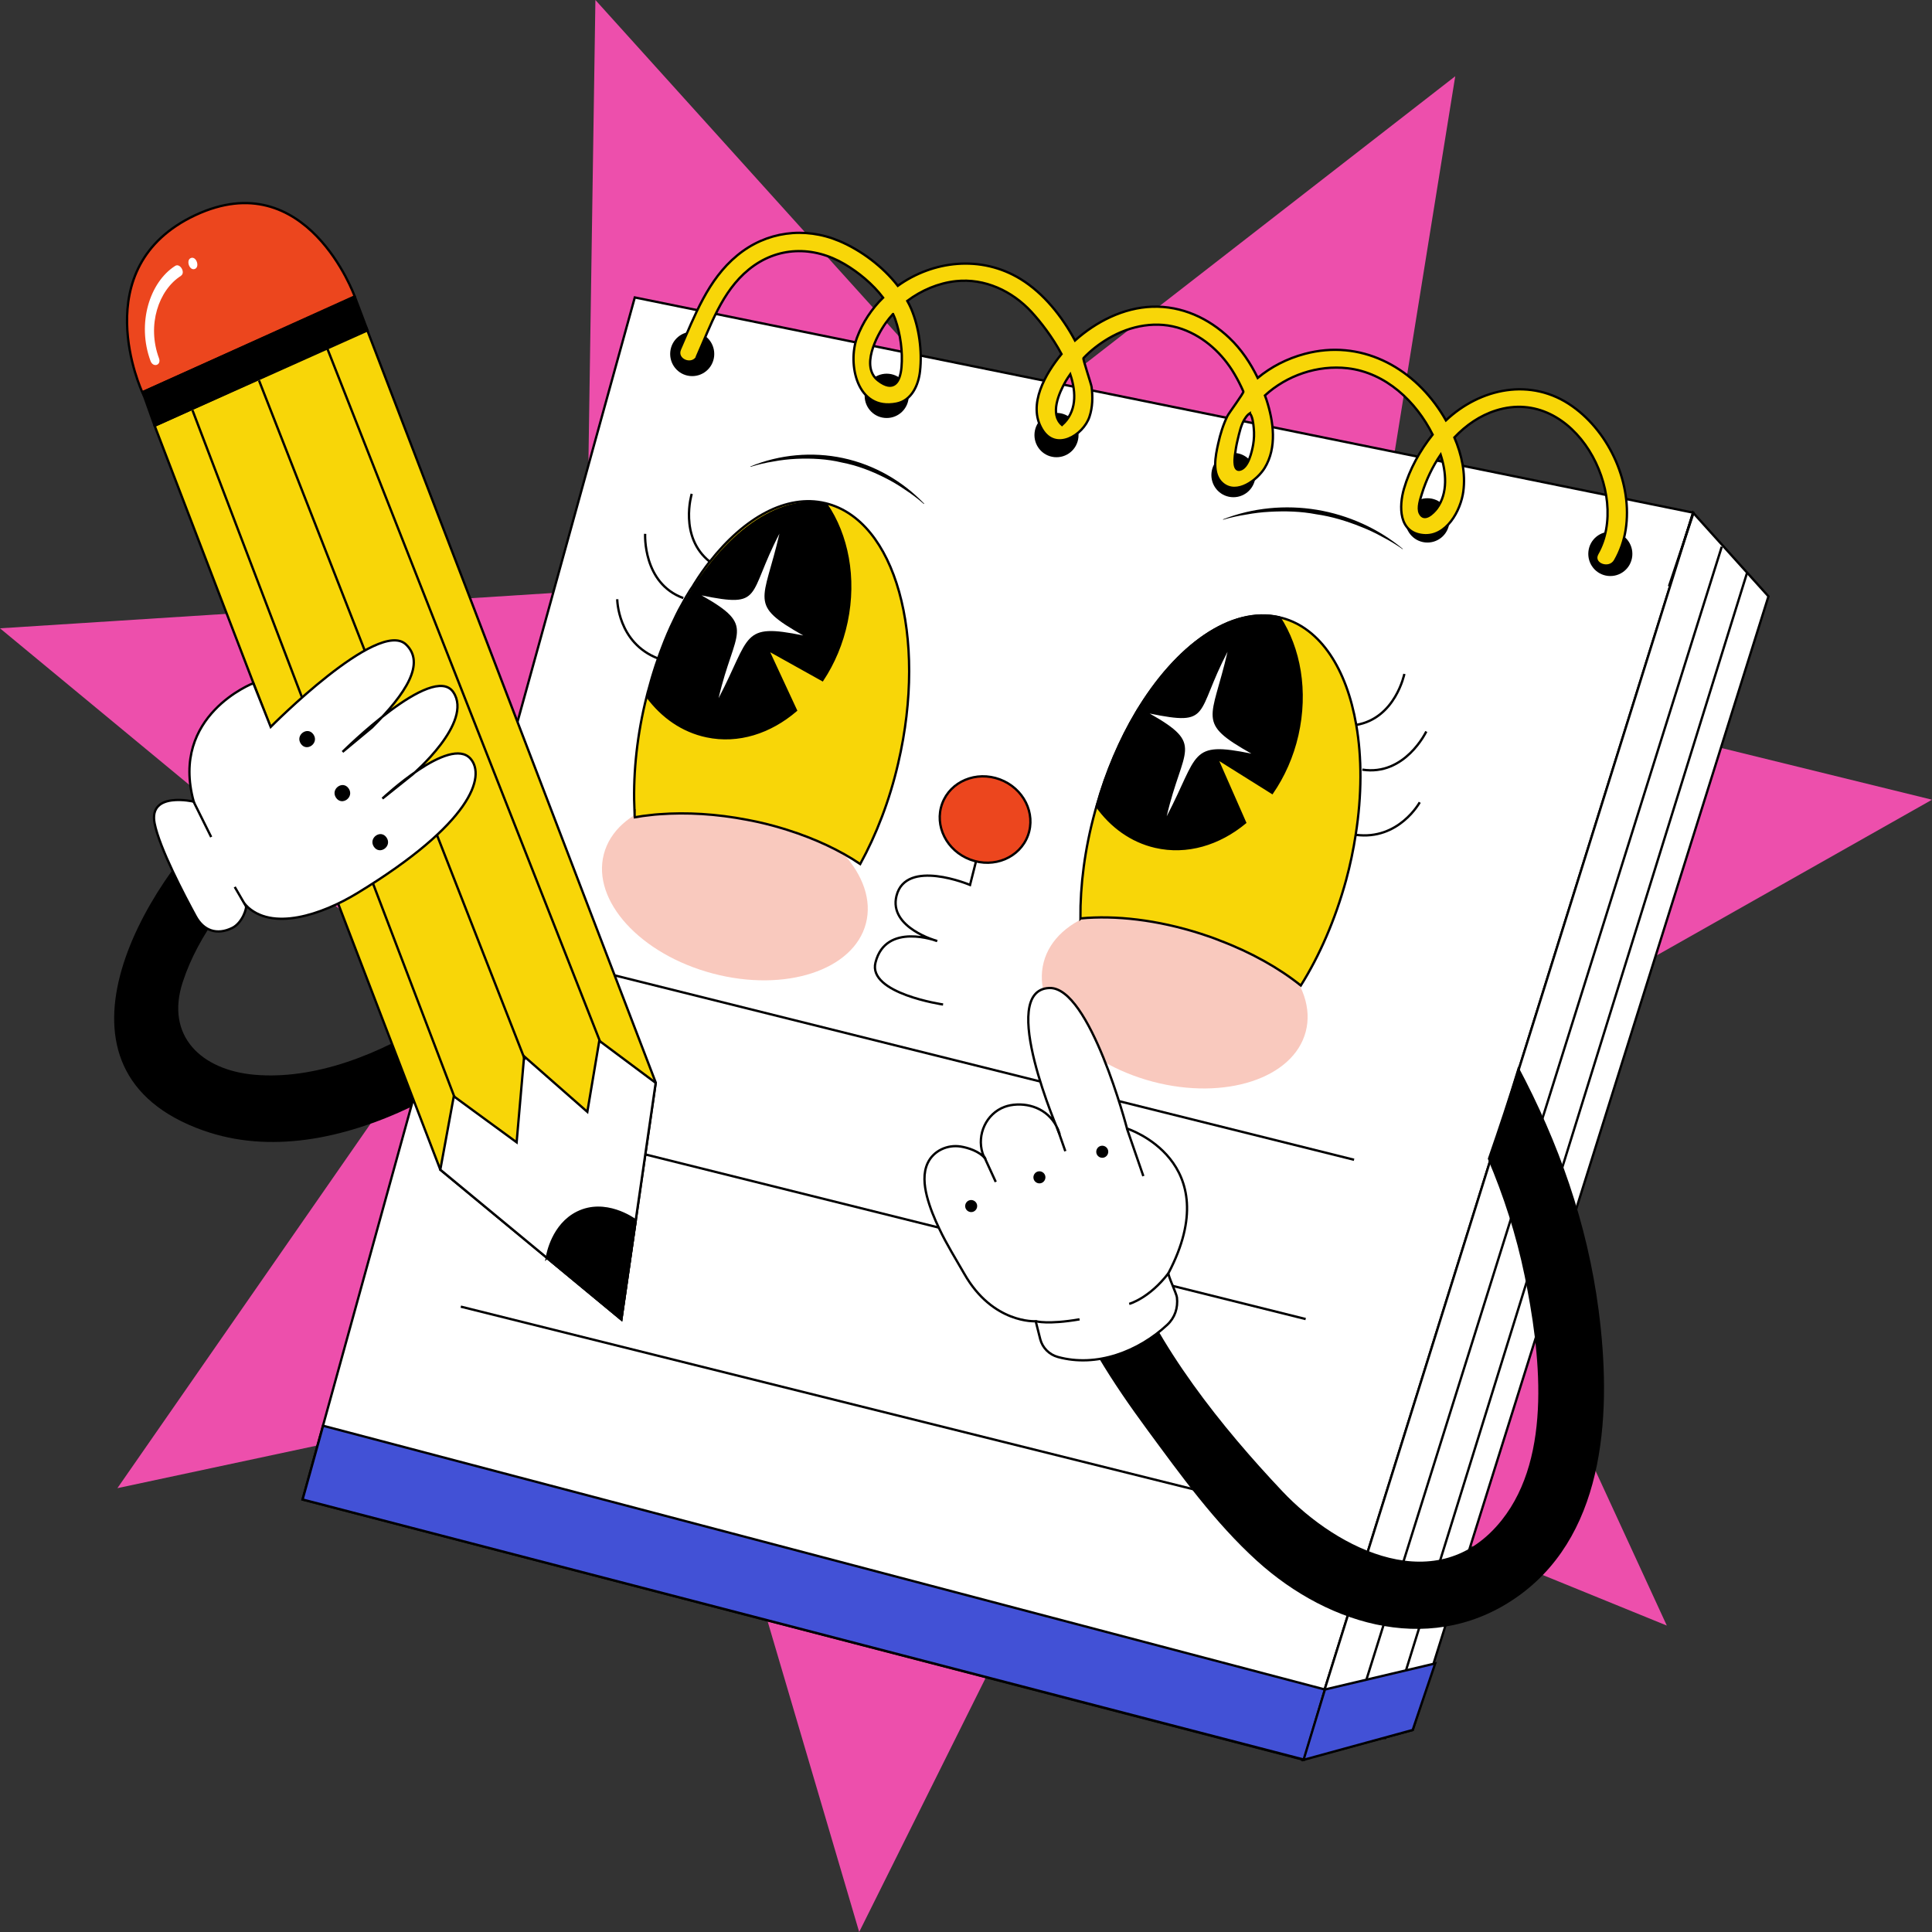 <svg width="400" height="400" viewBox="0 0 400 400" fill="none" xmlns="http://www.w3.org/2000/svg">
<rect x="0" y="0" width="400" height="400" fill="#333333" stroke="none"/>
<g clip-path="url(#clip0_55_785)">
<path d="M293.962 225.537L400 165.572L281.818 136.547L301.292 15.787L205.021 90.59L123.272 0L121.425 122.322L0 130.086L93.972 207.814L24.308 308.106L143.316 282.697L177.883 400L232.336 290.6L345.095 336.557L293.962 225.537Z" fill="#ED4FAC"/>
<path d="M350.537 106.139L131.427 61.585L62.648 310.456L269.712 364.297L350.537 106.139Z" fill="white" stroke="black" stroke-width="0.48" stroke-miterlimit="10"/>
<path d="M350.537 106.14L366.14 123.467L292.488 358.172L269.712 364.297L350.537 106.14Z" fill="white" stroke="black" stroke-width="0.48" stroke-miterlimit="10"/>
<path d="M350.537 106.455L345.546 121.372" stroke="black" stroke-width="0.48" stroke-miterlimit="10"/>
<path d="M270.007 364.317L274.31 349.795L66.892 295.184L62.648 310.457L270.007 364.317Z" fill="#4251D6" stroke="black" stroke-width="0.48" stroke-miterlimit="10"/>
<path d="M356.472 113.192L278.457 361.925" stroke="black" stroke-width="0.48" stroke-miterlimit="10"/>
<path d="M361.719 118.566L286.671 360.068" stroke="black" stroke-width="0.48" stroke-miterlimit="10"/>
<path d="M297.145 344.4L274.31 349.794L269.889 364.356L292.488 358.172L297.145 344.4Z" fill="#4251D6" stroke="black" stroke-width="0.48" stroke-miterlimit="10"/>
<path d="M280.344 240.119L117.77 199.575" stroke="black" stroke-width="0.48" stroke-miterlimit="10"/>
<path d="M270.321 273.095L107.767 232.571" stroke="black" stroke-width="0.48" stroke-miterlimit="10"/>
<path d="M257.961 311.05L95.406 270.526" stroke="black" stroke-width="0.48" stroke-miterlimit="10"/>
<path d="M290.994 107.265C290.738 109.794 292.546 112.047 295.062 112.304C297.577 112.561 299.817 110.743 300.073 108.214C300.328 105.685 298.52 103.432 296.005 103.176C293.489 102.919 291.249 104.736 290.994 107.265Z" fill="black"/>
<path d="M328.862 114.2C328.606 116.729 330.414 118.981 332.93 119.238C335.445 119.495 337.685 117.677 337.941 115.148C338.196 112.619 336.388 110.367 333.873 110.11C331.358 109.853 329.117 111.671 328.862 114.2Z" fill="black"/>
<path d="M250.827 97.881C250.571 100.41 252.379 102.662 254.895 102.919C257.41 103.176 259.65 101.358 259.906 98.829C260.161 96.3 258.353 94.048 255.838 93.791C253.322 93.534 251.082 95.352 250.827 97.881Z" fill="black"/>
<path d="M214.197 89.601C213.941 92.13 215.749 94.383 218.265 94.64C220.78 94.897 223.02 93.079 223.276 90.55C223.531 88.021 221.723 85.768 219.208 85.511C216.693 85.255 214.452 87.072 214.197 89.601Z" fill="black"/>
<path d="M179.042 81.481C178.786 84.01 180.594 86.263 183.109 86.52C185.625 86.776 187.865 84.959 188.12 82.43C188.376 79.901 186.568 77.648 184.053 77.391C181.537 77.135 179.297 78.952 179.042 81.481Z" fill="black"/>
<path d="M138.776 72.807C138.521 75.337 140.328 77.589 142.844 77.846C145.359 78.103 147.599 76.285 147.855 73.756C148.11 71.227 146.302 68.974 143.787 68.718C141.272 68.461 139.031 70.278 138.776 72.807Z" fill="black"/>
<path d="M144.337 73.717C147.108 67.434 149.446 60.36 155.008 55.816C160.864 51.015 168.351 50.837 174.875 54.69C177.724 56.369 180.692 58.8 182.834 61.625C180.476 63.937 178.609 66.742 177.43 69.903C175.445 75.297 177.371 85.157 185.585 83.556C188.768 82.944 190.164 79.684 190.478 76.878C190.95 72.689 190.301 67.849 188.65 63.917C188.415 63.364 188.14 62.83 187.845 62.297C190.773 60.104 194.271 58.602 197.926 58.207C203.9 57.575 209.559 60.262 213.509 64.529C215.415 66.584 217.911 69.805 219.778 73.302C216.477 77.332 212.684 83.754 215.769 88.911C218.579 93.593 224.258 90.136 225.555 86.303C226.224 84.327 226.263 82.193 226.007 80.118C225.909 79.447 224.16 74.309 224.317 74.151C225.831 72.551 227.579 71.207 229.505 70.062C234.045 67.394 239.606 66.288 244.755 68.125C249.412 69.785 253.146 73.302 255.563 77.412C256.251 78.577 256.879 79.802 257.43 81.067C257.548 81.324 254.423 85.512 254.128 86.125C253.244 87.942 252.654 89.839 252.222 91.795C251.672 94.305 250.788 98.197 253.185 100.153C256.152 102.583 260.318 99.343 261.832 96.893C264.425 92.645 263.679 87.31 262.225 82.805C262.126 82.489 262.008 82.193 261.89 81.877C266.391 77.747 272.777 75.515 279.026 76.246C286.965 77.174 293.195 83.161 296.614 89.978C293.981 93.277 291.839 97.189 290.679 101.18C289.638 104.776 289.5 110.289 294.649 110.783C299.483 111.257 302.451 105.626 302.961 101.773C303.472 97.98 302.627 94.147 301.114 90.57C303.512 88.041 306.4 86.026 309.741 84.979C326.032 79.842 337.823 102.287 330.729 114.636C329.51 116.75 333.165 118.152 334.364 116.058C335.504 114.063 336.231 111.889 336.585 109.637C338.019 100.37 333.44 89.721 325.56 84.129C316.973 78.024 306.42 80.395 299.365 87.034C299.031 86.441 298.677 85.868 298.324 85.315C292.212 75.87 281.64 70.2 270.144 73.262C266.43 74.25 263.148 75.969 260.397 78.241C258.923 75.199 256.997 72.314 254.541 69.983C250.257 65.893 244.676 63.304 238.584 63.502C232.551 63.7 226.911 66.624 222.568 70.496C219.896 65.517 216.084 60.716 211.328 57.792C203.074 52.714 193.092 53.998 185.88 59.175C182.755 55.144 178.216 51.785 173.775 49.908C166.523 46.846 158.604 47.952 152.649 52.872C146.518 57.91 143.846 65.379 140.78 72.314C139.798 74.547 143.433 75.969 144.416 73.737L144.337 73.717ZM294.413 102.149C295.258 99.422 296.555 96.656 298.265 94.127C299.424 97.743 299.837 102.069 297.498 105.251C296.752 106.238 294.865 108.115 293.961 106.278C293.411 105.171 294.079 103.235 294.413 102.149ZM258.766 85.591C259.336 86.184 259.493 87.765 259.572 88.594C259.69 89.74 259.65 90.906 259.454 92.052C259.198 93.495 258.451 96.853 256.722 97.249C255.366 97.565 255.563 95.134 255.661 94.305C255.799 93.238 255.975 92.151 256.231 91.104C256.585 89.662 256.958 87.725 257.921 86.421C258.157 86.085 258.432 85.789 258.766 85.572V85.591ZM221.586 77.491C222.902 81.442 222.863 85.315 219.876 87.982C217.322 85.749 219.228 81.422 220.623 78.953C220.918 78.439 221.252 77.984 221.586 77.491ZM184.897 65.023C185.054 65.379 185.231 65.735 185.349 66.09C186.43 69.192 186.921 72.788 186.646 76.028C186.371 79.111 185.015 81.284 181.773 78.755C178.176 75.949 181.419 69.627 183.404 66.841C183.856 66.209 184.347 65.596 184.877 65.023H184.897Z" fill="#F8D608" stroke="black" stroke-width="0.48" stroke-miterlimit="10"/>
<path d="M203.291 173.534L200.835 183.216C200.835 183.216 187.57 177.624 185.605 185.488C183.954 192.107 194.035 194.833 194.035 194.833C194.035 194.833 183.404 190.803 181.262 199.279C179.631 205.7 195.254 207.972 195.254 207.972" stroke="black" stroke-width="0.48" stroke-miterlimit="10"/>
<path d="M195.077 166.362C193.387 170.946 195.981 176.142 200.894 177.979C205.806 179.817 211.132 177.565 212.822 172.981C214.512 168.397 211.918 163.2 207.005 161.363C202.112 159.545 196.767 161.778 195.077 166.362Z" fill="#EC461E" stroke="black" stroke-width="0.48" stroke-miterlimit="10"/>
<path d="M216.084 199.219C213.549 208.9 223.65 219.965 238.624 223.936C253.618 227.907 267.806 223.264 270.341 213.583C272.876 203.902 262.775 192.837 247.801 188.866C232.827 184.894 218.619 189.537 216.084 199.219Z" fill="#F9C9BE"/>
<path d="M125.021 176.833C122.486 186.515 132.586 197.579 147.56 201.55C162.554 205.522 176.742 200.879 179.277 191.197C181.812 181.516 171.712 170.451 156.738 166.48C141.744 162.509 127.556 167.152 125.021 176.833Z" fill="#F9C9BE"/>
<path d="M223.709 190.15C230.921 189.458 239.646 190.446 248.587 193.311C249.943 193.746 251.26 194.2 252.517 194.714C259.101 197.203 264.858 200.464 269.319 204.04C273.19 197.875 276.433 190.446 278.693 182.227C279.557 179.046 280.206 175.924 280.678 172.842C281.975 164.642 281.974 156.818 280.795 150.081C278.811 138.542 273.446 130.125 265.487 127.952C265.271 127.893 265.055 127.853 264.839 127.814C254.856 125.561 243.556 133.622 235.283 147.473C235.264 147.473 235.244 147.512 235.244 147.532C231.923 153.143 229.054 159.723 227.03 166.934C226.912 167.31 226.794 167.685 226.696 168.08C224.593 175.746 223.63 183.294 223.689 190.17L223.709 190.15Z" fill="#F8D608" stroke="black" stroke-width="0.48" stroke-miterlimit="10"/>
<path d="M290.759 139.53C290.759 139.53 288.912 148.698 280.815 150.081" stroke="black" stroke-width="0.48" stroke-miterlimit="10"/>
<path d="M295.298 151.444C295.298 151.444 290.915 160.711 282.053 159.348" stroke="black" stroke-width="0.48" stroke-miterlimit="10"/>
<path d="M293.942 166.104C293.942 166.104 289.619 174.027 280.697 172.842" stroke="black" stroke-width="0.48" stroke-miterlimit="10"/>
<path d="M235.264 147.512C235.264 147.512 235.284 147.473 235.303 147.453C243.576 133.603 254.876 125.542 264.859 127.794C269.064 134.215 270.656 143.106 268.592 152.195C267.571 156.68 265.743 160.711 263.385 164.149L251.909 156.957L257.784 170.313C252.38 174.778 245.738 176.814 239.214 175.312C234.222 174.166 230.056 171.103 227.05 166.895C229.074 159.683 231.943 153.104 235.264 147.493V147.512Z" fill="black" stroke="black" stroke-width="0.48" stroke-miterlimit="10"/>
<path d="M238.034 147.73C249.55 154.23 244.833 154.823 241.552 169.009C248.292 156.107 246.15 153.38 259.081 156.028C247.565 149.528 250.886 149.152 254.148 134.946C247.408 147.848 250.965 150.377 238.034 147.73Z" fill="white"/>
<path d="M131.388 168.081C131.388 168.081 131.388 168.239 131.388 168.318C131.388 168.377 131.388 168.436 131.388 168.515C131.388 168.752 131.388 168.989 131.427 169.207C132.488 169.009 133.569 168.871 134.689 168.752C135.298 168.673 135.907 168.614 136.556 168.575H136.575C142.117 168.16 148.307 168.495 154.733 169.74C157.288 170.214 159.744 170.827 162.083 171.538C162.417 171.637 162.731 171.736 163.046 171.835C168.843 173.672 173.972 176.102 178.098 178.888C181.4 172.862 184.171 165.789 185.959 158.024C192.11 131.726 185.35 107.621 170.886 104.183C162.869 102.267 154.144 107.127 146.951 116.295C146.951 116.295 146.951 116.315 146.932 116.295C145.851 117.678 144.79 119.199 143.787 120.8C143.689 120.978 143.571 121.116 143.493 121.294C143.335 121.511 143.198 121.748 143.041 121.965C142.864 122.242 142.667 122.538 142.49 122.855C142.196 123.329 141.901 123.803 141.645 124.297C141.272 124.949 140.918 125.581 140.565 126.253C140.211 126.944 139.857 127.636 139.543 128.328C138.639 130.165 137.794 132.141 137.027 134.196C136.772 134.867 136.516 135.539 136.281 136.231C136.261 136.27 136.241 136.31 136.241 136.349C135.907 137.298 135.573 138.266 135.278 139.254C135.062 139.925 134.866 140.617 134.669 141.328C134.532 141.842 134.375 142.375 134.237 142.889C134.198 143.027 134.158 143.146 134.119 143.284C133.923 144.015 133.726 144.806 133.549 145.576C131.702 153.44 131.034 161.126 131.368 168.1L131.388 168.081Z" fill="#F8D608" stroke="black" stroke-width="0.48" stroke-miterlimit="10"/>
<path d="M143.217 102.247C143.217 102.247 140.486 111.178 146.951 116.295" stroke="black" stroke-width="0.48" stroke-miterlimit="10"/>
<path d="M133.569 110.525C133.569 110.525 133.019 120.76 141.469 123.822" stroke="black" stroke-width="0.48" stroke-miterlimit="10"/>
<path d="M127.791 124.06C127.791 124.06 127.83 133.089 136.241 136.329" stroke="black" stroke-width="0.48" stroke-miterlimit="10"/>
<path d="M141.861 124.712C141.861 124.712 141.881 124.672 141.901 124.653C149.899 110.644 161.041 102.366 171.083 104.421C175.406 110.763 177.175 119.614 175.268 128.743C174.325 133.247 172.576 137.318 170.277 140.795L158.938 134.472L164.794 147.078C159.469 151.642 152.866 153.815 146.322 152.432C141.311 151.385 137.086 148.402 134.001 144.233C135.887 136.982 138.639 130.343 141.842 124.672L141.861 124.712Z" fill="black" stroke="black" stroke-width="0.48" stroke-miterlimit="10"/>
<path d="M145.261 123.27C156.776 129.77 152.06 130.363 148.778 144.549C155.519 131.647 153.377 128.921 166.307 131.568C154.792 125.068 158.113 124.692 161.375 110.486C154.634 123.388 158.191 125.917 145.261 123.27Z" fill="white"/>
<path d="M290.406 113.706C289.069 112.758 287.655 111.908 286.2 111.157C284.786 110.367 283.312 109.675 281.799 109.083C278.812 107.877 275.707 106.929 272.504 106.475C269.34 105.862 266.097 105.783 262.874 105.961C261.263 106.04 259.652 106.237 258.04 106.534C256.429 106.791 254.817 107.127 253.245 107.601L253.206 107.522C259.357 105.111 266.137 104.479 272.641 105.546C279.146 106.633 285.375 109.418 290.445 113.647L290.386 113.726L290.406 113.706Z" fill="black"/>
<path d="M191.265 104.341C190.047 103.254 188.75 102.286 187.394 101.397C186.077 100.488 184.702 99.659 183.267 98.947C180.437 97.505 177.431 96.359 174.326 95.766C171.24 95.015 168.037 94.857 164.873 94.996C163.282 95.075 161.69 95.252 160.118 95.549C158.526 95.806 156.954 96.161 155.402 96.655L155.362 96.576C161.395 94.087 168.155 93.474 174.542 94.838C180.929 96.201 186.844 99.56 191.344 104.282L191.285 104.341H191.265Z" fill="black"/>
<path d="M233.102 261.576C239.548 278.765 252.989 295.5 265.487 308.738C277.062 321.008 297.794 331.242 310.921 314.725C321.552 301.348 318.821 279.575 315.657 264.124C313.908 255.628 311.314 247.607 308.032 239.901C310.233 233.559 312.356 227.197 314.301 220.775C322.672 236.522 328.627 253.178 330.985 271.316C333.618 291.509 332.773 316.799 314.891 330.057C297.244 343.136 275.372 336.873 260.26 323.181C251.515 315.258 244.48 305.458 237.504 295.994C230.312 286.214 223.866 276.315 219.582 264.875C216.418 256.439 230.017 253.238 233.142 261.576H233.102Z" fill="black"/>
<path d="M219.288 234.567C219.288 234.567 206.377 204.989 217.244 204.554C225.655 204.238 233.338 233.658 233.338 233.658C233.338 233.658 254.129 240.277 241.926 263.571C241.729 263.966 243.596 267.839 243.675 268.629C243.911 270.803 243.262 272.798 241.651 274.3C235.696 279.832 227.05 283.171 218.993 280.939C217.224 280.445 215.849 279.062 215.377 277.283L214.434 273.549C214.434 273.549 205.552 274.122 199.637 263.71C197.888 260.647 196.021 257.683 194.508 254.483C193.446 252.27 192.503 249.978 191.894 247.607C191.344 245.414 191.069 242.865 192.091 240.751C193.309 238.222 196.158 236.957 198.87 237.372C200.501 237.629 202.682 238.38 203.822 239.684C203.822 239.684 203.842 239.723 203.862 239.723C203.704 239.486 203.567 239.17 203.429 238.755C202.211 234.903 204.196 230.576 207.969 229.173C208.715 228.896 209.58 228.718 210.582 228.679C214.277 228.54 217.971 230.437 219.307 234.567H219.288Z" fill="white" stroke="black" stroke-width="0.48" stroke-miterlimit="10"/>
<path d="M214.493 273.549C214.493 273.549 216.91 274.281 223.513 273.154L214.493 273.549Z" fill="white"/>
<path d="M214.493 273.549C214.493 273.549 216.91 274.281 223.513 273.154" stroke="black" stroke-width="0.48" stroke-miterlimit="10"/>
<path d="M233.79 269.953C233.79 269.953 237.936 268.827 241.926 263.591L233.79 269.953Z" fill="white"/>
<path d="M233.79 269.953C233.79 269.953 237.936 268.827 241.926 263.591" stroke="black" stroke-width="0.48" stroke-miterlimit="10"/>
<path d="M218.895 233.559L220.565 238.34" stroke="black" stroke-width="0.48" stroke-miterlimit="10"/>
<path d="M203.724 239.388L206.16 244.703" stroke="black" stroke-width="0.48" stroke-miterlimit="10"/>
<path d="M233.318 233.658L236.718 243.498" stroke="black" stroke-width="0.48" stroke-miterlimit="10"/>
<path d="M226.991 238.716C227.129 239.387 227.797 239.822 228.465 239.684C229.133 239.545 229.566 238.874 229.428 238.202C229.291 237.53 228.622 237.095 227.954 237.234C227.286 237.372 226.854 238.044 226.991 238.716Z" fill="black"/>
<path d="M213.982 244.011C214.119 244.683 214.787 245.118 215.455 244.98C216.124 244.841 216.556 244.169 216.418 243.498C216.281 242.826 215.613 242.391 214.944 242.53C214.276 242.668 213.844 243.34 213.982 244.011Z" fill="black"/>
<path d="M199.853 249.958C199.99 250.629 200.658 251.064 201.327 250.926C201.995 250.788 202.427 250.116 202.289 249.444C202.152 248.772 201.484 248.338 200.816 248.476C200.147 248.614 199.715 249.286 199.853 249.958Z" fill="black"/>
<path d="M42.093 234.052C55.75 238.913 71.058 235.87 85.109 229.172L90.179 210.856C78.565 218.404 65.026 223.6 52.665 222.514C41.719 221.545 34.154 214.512 37.848 203.289C41.071 193.41 48.381 184.223 56.006 177.327C62.471 171.499 54.08 160.829 47.595 166.697C29.162 183.334 7.231 221.684 42.073 234.052H42.093Z" fill="black"/>
<path d="M75.971 68.283L32.012 88.139L46.789 126.648L52.96 142.711L57.283 153.933L91.162 242.173L113.21 260.389L128.637 273.153C129.639 266.337 130.621 259.52 131.624 252.684L135.77 224.153L101.361 134.393L97.057 123.151L90.887 107.087L75.991 68.243L75.971 68.283Z" fill="#F8D608" stroke="black" stroke-width="0.48" stroke-miterlimit="10"/>
<path d="M91.162 242.173L93.953 226.979L106.962 236.502L108.514 218.7L121.602 230.199L124.078 215.479L135.751 224.193L128.637 273.173L91.162 242.173Z" fill="white" stroke="black" stroke-width="0.48" stroke-miterlimit="10"/>
<path d="M113.211 260.409C113.368 259.54 114.469 253.573 119.558 251.044C125.316 248.199 131.094 252.308 131.624 252.684C130.642 259.5 129.639 266.337 128.657 273.153L113.231 260.389L113.211 260.409Z" fill="black" stroke="black" stroke-width="0.48" stroke-miterlimit="10"/>
<path d="M94.129 227.235L39.852 84.939" stroke="black" stroke-width="0.48" stroke-miterlimit="10"/>
<path d="M108.691 219.431L53.628 78.774" stroke="black" stroke-width="0.48" stroke-miterlimit="10"/>
<path d="M124.313 215.835L67.679 71.938" stroke="black" stroke-width="0.48" stroke-miterlimit="10"/>
<path d="M29.476 81.244C29.476 81.244 17.371 55.361 40.422 44.554C63.493 33.746 73.436 61.368 73.436 61.368L29.476 81.225V81.244Z" fill="#EC461E" stroke="black" stroke-width="0.48" stroke-miterlimit="10"/>
<path d="M37.475 57.101C32.857 60.025 30.361 67.296 32.916 74.172C33.446 75.614 31.717 76.187 31.167 74.745C28.278 66.94 31.009 58.385 36.276 55.046C37.278 54.414 38.477 56.449 37.455 57.101H37.475Z" fill="white"/>
<path d="M40.305 55.698C39.185 56.073 38.438 53.781 39.558 53.406C40.678 53.03 41.425 55.322 40.305 55.698Z" fill="white"/>
<path d="M32.011 88.14L76.089 68.402L73.475 61.467L29.535 81.185L32.011 88.14Z" fill="black" stroke="black" stroke-width="0.48" stroke-miterlimit="10"/>
<path d="M40.108 165.967C40.108 165.967 30.695 163.774 32.012 170.472C33.014 175.569 38.163 185.369 40.541 189.736C42.132 192.64 44.864 193.707 48.106 192.107C50.15 191.099 51.211 187.957 50.897 187.424C56.242 192.936 66.677 189.36 74.007 184.895C97.745 170.432 100.555 160.691 97.431 157.096C93.147 152.176 79.175 165.335 79.175 165.335L85.404 160.356C85.404 160.356 98.079 149.568 93.854 143.304C89.629 137.041 70.921 155.673 70.921 155.673L77.013 150.615C84.147 143.522 88.097 137.259 84.048 133.425C78.31 127.992 56.045 150.496 56.045 150.496C55.22 148.442 54.041 145.399 52.449 141.447C52.449 141.447 35.176 148.086 40.108 165.967Z" fill="white" stroke="black" stroke-width="0.48" stroke-miterlimit="10"/>
<path d="M64.908 152.077C66.107 153.875 63.493 155.772 62.275 153.974C61.076 152.176 63.69 150.279 64.908 152.077Z" fill="black"/>
<path d="M72.199 163.26C73.398 165.058 70.784 166.955 69.566 165.157C68.367 163.359 70.981 161.462 72.199 163.26Z" fill="black"/>
<path d="M80.04 173.415C81.239 175.213 78.625 177.11 77.407 175.312C76.208 173.514 78.822 171.617 80.04 173.415Z" fill="black"/>
<path d="M50.956 187.681L48.598 183.631" stroke="black" stroke-width="0.48" stroke-miterlimit="10"/>
<path d="M40.05 165.907L43.725 173.297" stroke="black" stroke-width="0.48" stroke-miterlimit="10"/>
</g>
<defs>
<clipPath id="clip0_55_785">
<rect width="400" height="400" fill="white"/>
</clipPath>
</defs>
</svg>

